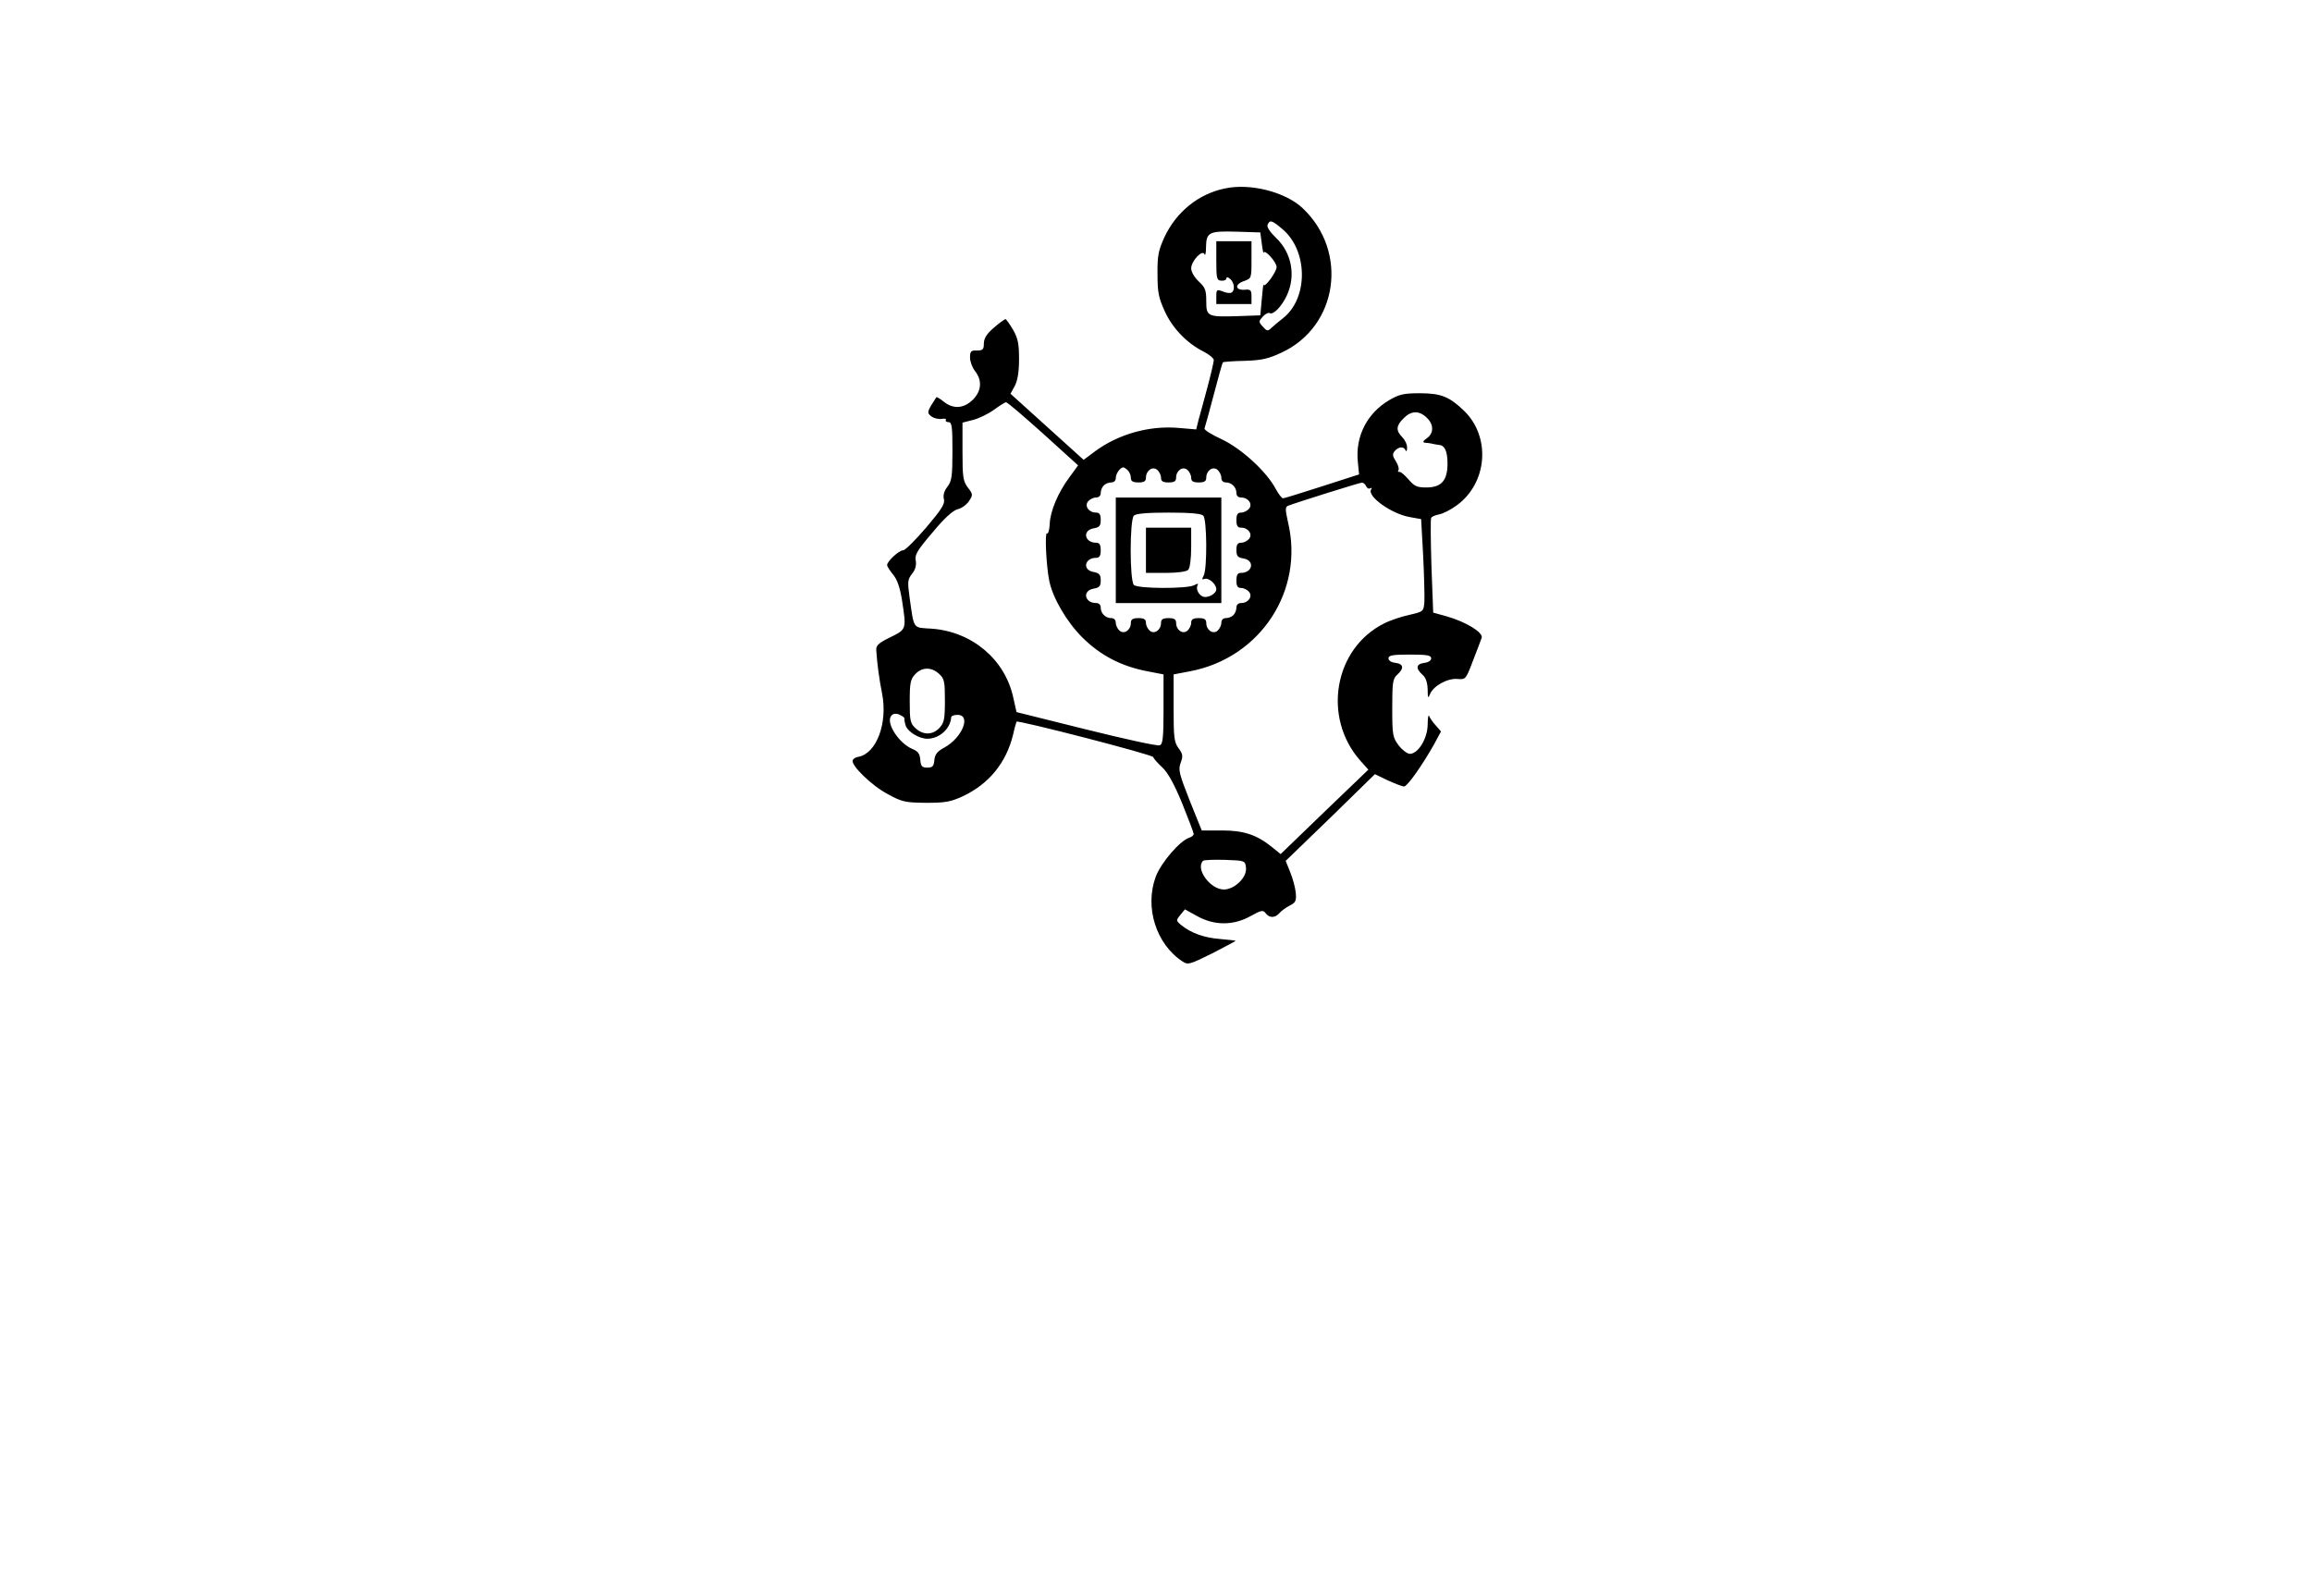 <?xml version="1.0" standalone="no"?>
<!DOCTYPE svg PUBLIC "-//W3C//DTD SVG 20010904//EN"
 "http://www.w3.org/TR/2001/REC-SVG-20010904/DTD/svg10.dtd">
<svg version="1.0" xmlns="http://www.w3.org/2000/svg"
 width="920pt" height="635pt" viewBox="0 0 920 635"
 preserveAspectRatio="xMidYMid meet">
<g transform="translate(0,635) scale(0.1,-0.1)"
fill="#000000" stroke="none">
<path d="M4874 5600 c-106 -22 -194 -94 -241 -195 -23 -51 -28 -73 -27 -145 0
-72 4 -94 28 -147 31 -69 89 -129 155 -162 23 -12 41 -27 41 -34 0 -6 -11 -55
-25 -107 -14 -52 -30 -112 -36 -132 l-9 -37 -70 6 c-116 10 -238 -24 -331 -92
l-47 -35 -145 131 -146 132 17 31 c11 21 17 55 17 106 0 61 -4 83 -24 118 -14
23 -27 42 -30 42 -3 0 -24 -15 -46 -34 -28 -24 -39 -41 -40 -62 0 -25 -4 -29
-28 -29 -23 1 -27 -3 -27 -28 0 -16 9 -40 20 -54 29 -37 26 -79 -9 -114 -36
-35 -77 -38 -115 -8 -15 12 -28 20 -30 18 -37 -56 -39 -62 -20 -76 11 -8 29
-12 41 -10 12 2 20 0 17 -4 -3 -5 2 -9 10 -9 14 0 16 -18 16 -116 0 -100 -3
-119 -20 -141 -13 -17 -18 -34 -14 -49 5 -19 -9 -41 -71 -114 -42 -49 -83 -90
-91 -90 -17 0 -64 -44 -64 -59 0 -5 11 -22 24 -38 16 -19 27 -51 35 -100 18
-118 19 -117 -46 -149 -49 -24 -58 -33 -56 -54 3 -49 12 -116 23 -170 23 -118
-22 -238 -94 -252 -11 -1 -21 -8 -23 -14 -7 -20 76 -101 139 -134 58 -32 70
-34 153 -35 77 0 98 4 146 26 104 49 172 132 200 244 6 28 13 51 14 53 6 7
541 -131 544 -141 2 -7 19 -25 37 -42 21 -20 47 -66 78 -142 25 -62 46 -117
46 -122 0 -5 -8 -12 -18 -15 -37 -12 -112 -99 -133 -155 -45 -121 1 -268 106
-337 22 -15 28 -13 119 32 52 27 94 49 93 50 -1 1 -29 4 -62 7 -63 5 -114 23
-153 54 -23 19 -23 20 -5 42 l18 22 49 -27 c68 -38 144 -38 212 0 43 24 50 25
60 12 14 -20 38 -20 55 0 7 8 25 22 41 30 24 12 27 19 24 52 -2 20 -12 57 -22
81 l-18 45 178 172 177 173 52 -25 c29 -13 57 -24 64 -24 13 0 71 82 119 167
l28 52 -20 23 c-12 13 -24 30 -27 38 -3 8 -6 -7 -6 -34 -1 -56 -38 -116 -71
-116 -10 0 -30 15 -44 33 -24 32 -26 41 -26 149 0 102 2 117 20 133 28 25 25
43 -7 47 -17 2 -28 9 -28 18 0 12 16 15 85 15 69 0 85 -3 85 -15 0 -9 -11 -16
-27 -18 -33 -4 -36 -22 -8 -47 14 -12 20 -31 21 -59 0 -35 2 -37 9 -19 13 33
69 64 109 61 33 -3 34 -2 62 72 16 41 32 83 35 92 6 21 -62 63 -139 85 l-54
15 -7 185 c-3 101 -4 188 -1 192 2 5 17 11 32 14 16 3 47 19 70 36 122 89 136
272 29 376 -58 56 -92 70 -176 70 -64 0 -82 -4 -123 -28 -87 -52 -134 -143
-124 -244 l5 -51 -146 -47 c-81 -26 -151 -48 -156 -48 -5 -1 -18 16 -30 38
-36 68 -136 160 -215 197 -39 18 -70 37 -68 43 2 5 19 66 37 135 18 69 34 126
36 128 1 2 40 5 86 6 68 2 95 8 148 33 224 104 267 402 83 575 -68 64 -208
100 -309 78z m227 -160 c104 -85 106 -275 6 -355 -18 -14 -39 -32 -48 -40 -14
-14 -18 -13 -34 5 -17 19 -17 21 0 40 10 11 22 17 27 14 14 -9 49 27 69 71 36
78 19 169 -43 228 -24 23 -38 44 -34 52 8 21 17 19 57 -15z m-80 -60 c3 -25 7
-41 7 -36 3 17 52 -37 52 -57 0 -19 -49 -86 -52 -70 -1 4 -4 -21 -7 -57 l-6
-65 -85 -3 c-125 -4 -130 -2 -130 59 0 44 -4 55 -30 79 -17 16 -30 38 -30 52
0 29 45 77 53 56 3 -7 6 5 6 28 1 60 12 65 121 62 l95 -3 6 -45z m-870 -756
l139 -126 -35 -48 c-45 -61 -76 -134 -78 -186 -1 -23 -6 -40 -11 -37 -9 6 -3
-128 9 -187 13 -68 69 -164 131 -226 71 -71 154 -115 257 -135 l67 -13 0 -138
c0 -115 -3 -140 -15 -144 -9 -4 -140 25 -293 63 l-277 69 -13 58 c-33 152
-164 262 -324 274 -77 5 -70 -5 -88 120 -9 67 -9 75 9 98 14 17 18 35 15 53
-5 22 6 41 66 111 47 57 81 88 100 93 17 4 37 19 46 33 16 24 16 27 -5 54 -19
26 -21 42 -21 143 l0 115 43 11 c23 6 60 24 82 40 22 16 44 30 48 30 5 1 71
-56 148 -125z m1526 64 c29 -27 29 -62 1 -82 -16 -11 -18 -16 -8 -18 8 0 20
-2 25 -3 11 -3 20 -4 33 -6 21 -2 32 -26 32 -73 0 -69 -24 -96 -85 -96 -37 0
-47 5 -71 33 -15 17 -31 31 -36 29 -5 -1 -7 2 -3 7 3 6 -2 22 -11 36 -13 20
-14 28 -4 40 15 18 37 19 43 3 3 -7 6 -3 6 10 1 12 -8 31 -19 42 -26 26 -25
46 5 75 30 31 62 32 92 3z m-1189 -210 c7 -7 12 -20 12 -30 0 -13 8 -18 30
-18 23 0 30 5 30 19 0 28 26 47 45 31 8 -7 15 -21 15 -31 0 -14 7 -19 30 -19
23 0 30 5 30 19 0 28 26 47 45 31 8 -7 15 -21 15 -31 0 -14 7 -19 30 -19 23 0
30 5 30 19 0 28 26 47 45 31 8 -7 15 -21 15 -31 0 -12 7 -19 18 -19 23 0 42
-19 42 -42 0 -11 7 -18 19 -18 28 0 47 -26 31 -45 -7 -8 -21 -15 -31 -15 -14
0 -19 -7 -19 -30 0 -23 5 -30 19 -30 28 0 47 -26 31 -45 -7 -8 -21 -15 -31
-15 -14 0 -19 -7 -19 -29 0 -24 5 -30 30 -34 44 -9 34 -57 -12 -57 -13 0 -18
-8 -18 -30 0 -23 5 -30 19 -30 10 0 24 -7 31 -15 16 -19 -3 -45 -31 -45 -12 0
-19 -7 -19 -18 0 -10 -5 -23 -12 -30 -7 -7 -20 -12 -30 -12 -11 0 -18 -7 -18
-19 0 -10 -7 -24 -15 -31 -19 -16 -45 3 -45 31 0 14 -7 19 -30 19 -23 0 -30
-5 -30 -19 0 -10 -7 -24 -15 -31 -19 -16 -45 3 -45 31 0 14 -7 19 -30 19 -23
0 -30 -5 -30 -19 0 -28 -26 -47 -45 -31 -8 7 -15 21 -15 31 0 14 -7 19 -30 19
-23 0 -30 -5 -30 -19 0 -28 -26 -47 -45 -31 -8 7 -15 21 -15 31 0 12 -7 19
-18 19 -23 0 -42 19 -42 42 0 11 -7 18 -18 18 -46 0 -56 48 -12 57 25 4 30 10
30 33 0 23 -5 29 -30 34 -44 8 -34 56 12 56 13 0 18 8 18 30 0 22 -5 30 -18
30 -46 0 -56 48 -12 57 25 4 30 10 30 34 0 22 -5 29 -19 29 -28 0 -47 26 -31
45 7 8 21 15 31 15 12 0 19 7 19 18 0 10 5 23 12 30 7 7 20 12 30 12 11 0 18
7 18 18 0 17 18 42 30 42 3 0 11 -5 18 -12z m948 -63 c4 -8 11 -12 17 -8 6 3
7 1 3 -5 -17 -27 82 -98 155 -110 l44 -8 8 -144 c4 -80 6 -163 5 -184 -3 -39
-3 -40 -60 -53 -32 -7 -77 -22 -100 -34 -199 -99 -247 -373 -96 -545 l33 -37
-175 -168 -174 -168 -31 25 c-62 51 -114 69 -202 69 l-81 0 -48 119 c-42 107
-46 122 -36 150 10 27 9 35 -8 58 -18 24 -20 43 -20 161 l0 133 68 13 c278 54
453 321 387 594 -11 50 -11 59 0 64 39 15 282 91 293 92 7 1 15 -6 18 -14z
m-1699 -747 c21 -19 23 -31 23 -107 0 -73 -3 -88 -22 -108 -27 -29 -65 -29
-95 -1 -21 19 -23 31 -23 107 0 73 3 88 22 108 27 29 65 29 95 1z m-149 -167
c8 -4 13 -10 11 -12 -1 -2 1 -14 5 -27 8 -24 53 -52 86 -52 48 0 92 40 95 85
0 6 11 10 25 10 56 0 19 -91 -52 -130 -28 -15 -38 -27 -40 -50 -2 -25 -8 -30
-28 -30 -21 0 -26 5 -28 32 -2 24 -10 34 -33 43 -51 22 -103 100 -84 129 7 13
25 14 43 2z m1370 -604 c5 -38 -45 -87 -88 -87 -54 0 -114 82 -83 114 4 4 43
5 88 4 79 -3 80 -3 83 -31z"/>
<path d="M4840 5312 c0 -71 2 -78 20 -79 11 -1 20 3 20 9 0 6 6 6 15 -2 17
-14 20 -46 6 -54 -5 -4 -21 -2 -35 4 -24 9 -26 8 -26 -20 l0 -30 70 0 70 0 0
29 c0 26 -3 30 -26 28 -39 -3 -42 21 -5 34 31 11 31 11 31 85 l0 74 -70 0 -70
0 0 -78z"/>
<path d="M4440 4160 l0 -210 210 0 210 0 0 210 0 210 -210 0 -210 0 0 -210z
m348 138 c15 -15 16 -211 2 -238 -8 -15 -7 -18 3 -14 17 6 47 -21 47 -41 0
-18 -34 -37 -54 -29 -17 7 -29 32 -20 46 4 6 -2 6 -14 -1 -29 -15 -225 -14
-240 1 -17 17 -17 259 0 276 8 8 53 12 138 12 85 0 130 -4 138 -12z"/>
<path d="M4560 4160 l0 -90 78 0 c47 0 83 5 90 12 7 7 12 43 12 90 l0 78 -90
0 -90 0 0 -90z"/>
</g>
</svg>
